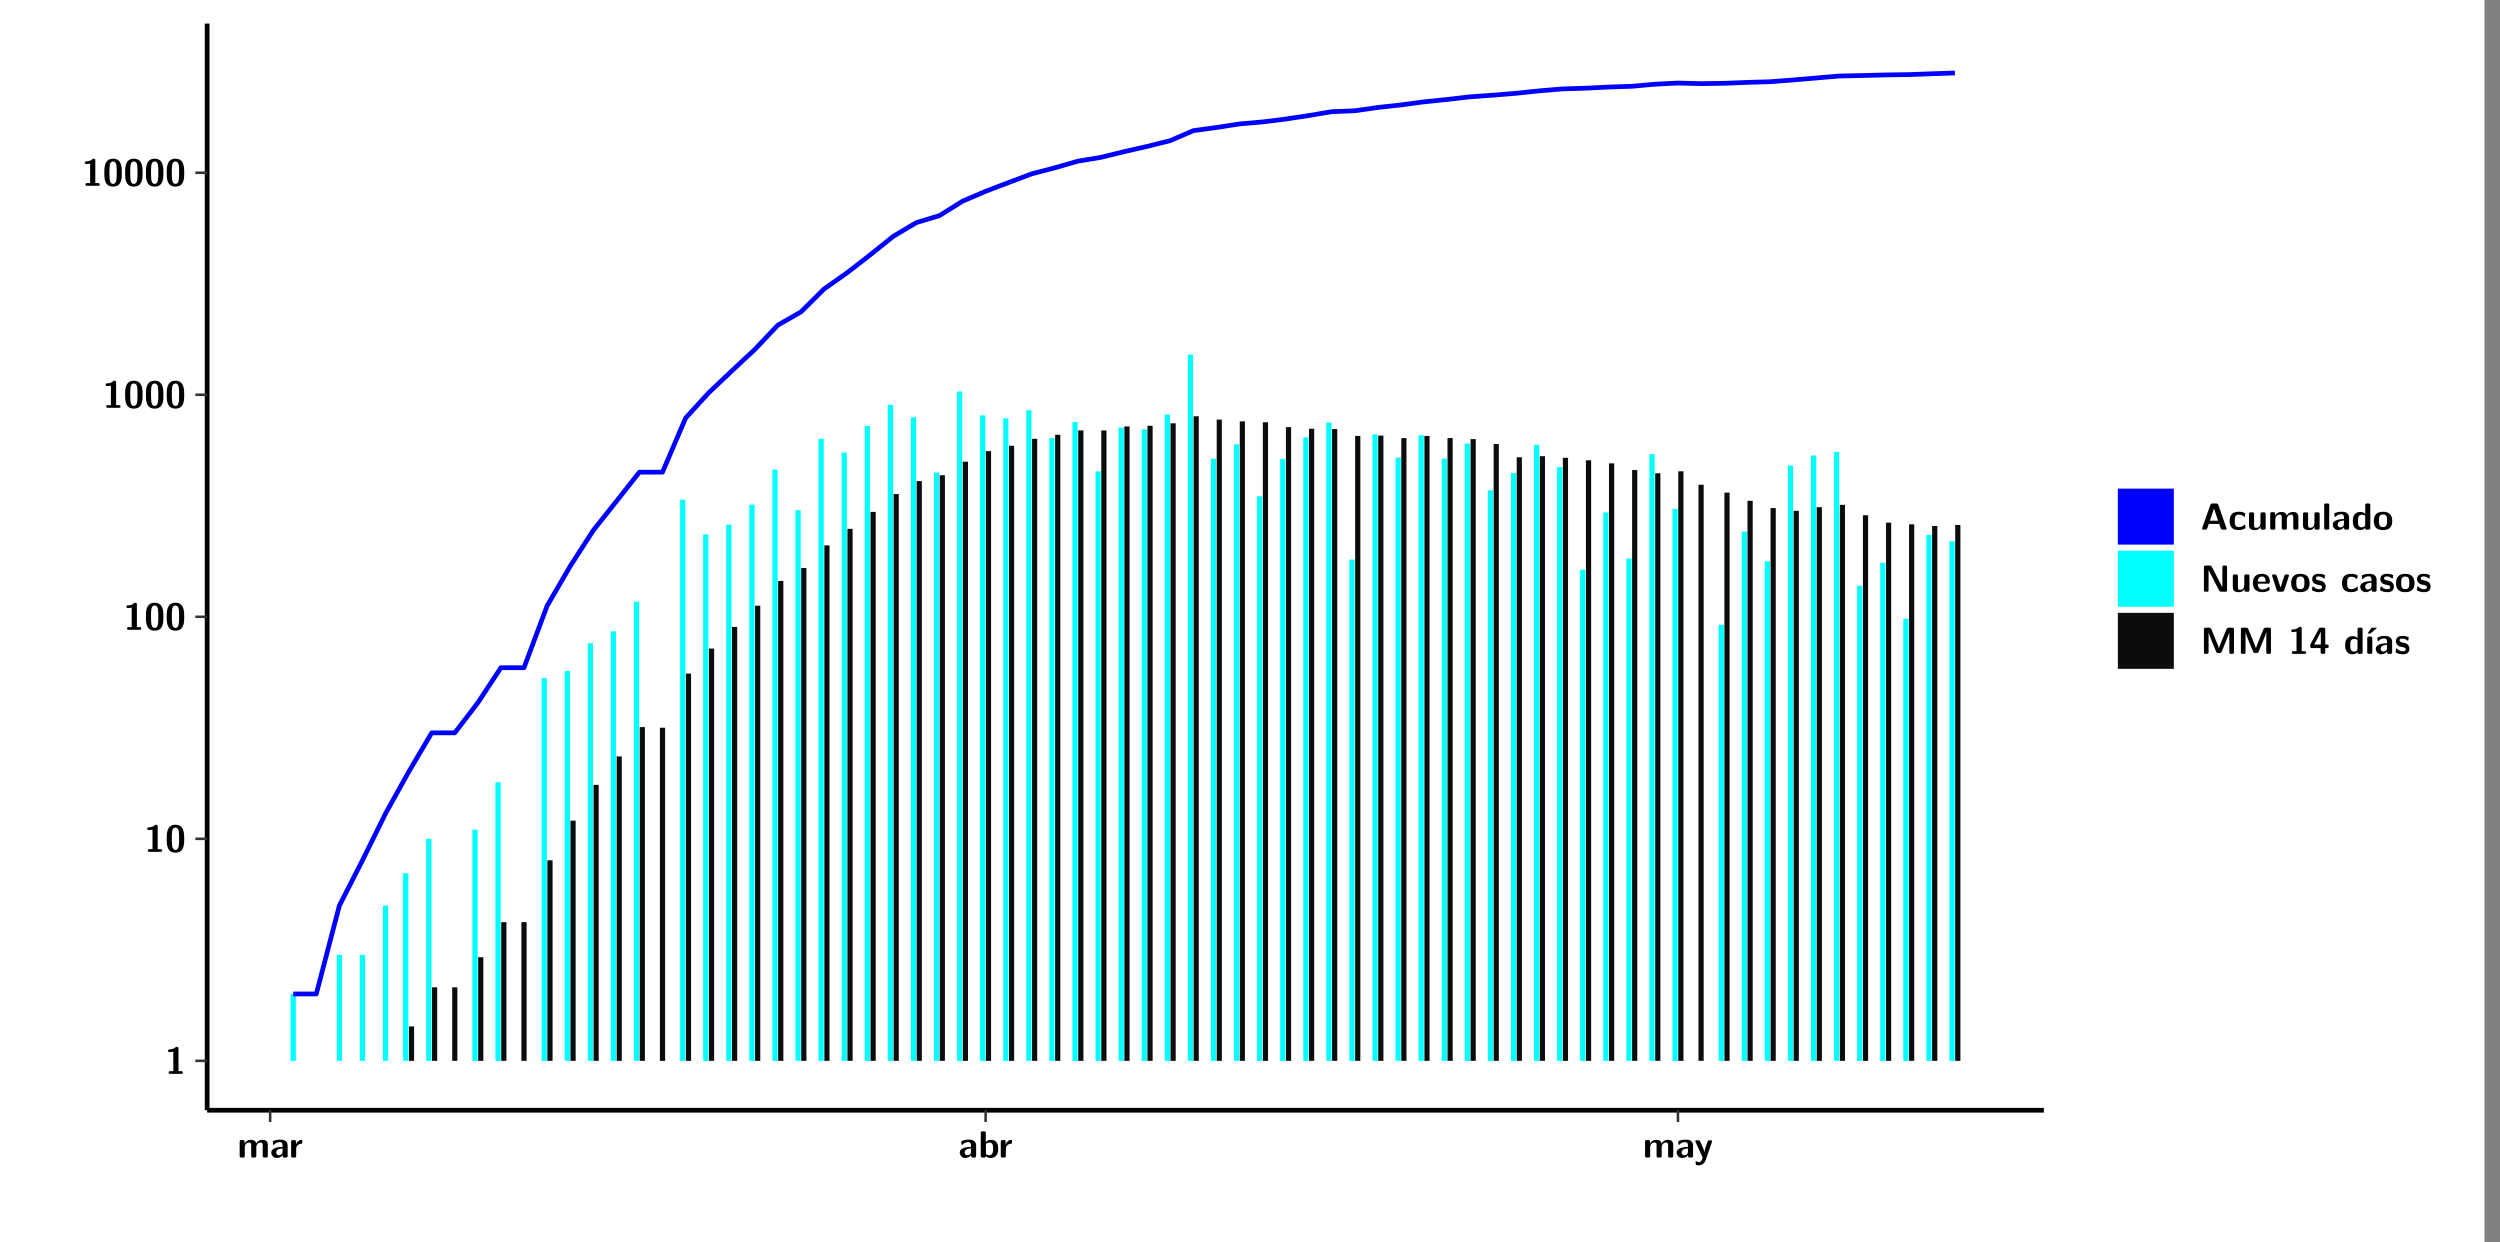<?xml version="1.0" encoding="UTF-8"?>
<svg xmlns="http://www.w3.org/2000/svg" xmlns:xlink="http://www.w3.org/1999/xlink" width="579.653pt" height="288pt" viewBox="0 0 579.653 288" version="1.1">
<rect x="0" y="0" width="579.653" height="288" fill="#808080" stroke="none"/>
<defs>
<g>
<symbol overflow="visible" id="glyph0-0">
<path style="stroke:none;" d=""/>
</symbol>
<symbol overflow="visible" id="glyph0-1">
<path style="stroke:none;" d="M 3.109 -5.859 C 3.109 -6.016 3.109 -6.281 2.719 -6.281 C 2.547 -6.281 2.516 -6.266 2.406 -6.156 C 2.25 -6.016 1.922 -5.688 1.047 -5.672 C 0.891 -5.672 0.672 -5.609 0.672 -5.359 C 0.672 -5.047 0.969 -5.047 1.094 -5.047 C 1.344 -5.047 1.656 -5.078 1.906 -5.156 L 1.906 -0.625 L 1.234 -0.625 C 1.109 -0.625 0.812 -0.625 0.812 -0.312 C 0.812 0 1.109 0 1.234 0 L 3.719 0 C 3.828 0 4.141 0 4.141 -0.312 C 4.141 -0.625 3.828 -0.625 3.719 -0.625 L 3.109 -0.625 Z M 3.109 -5.859 "/>
</symbol>
<symbol overflow="visible" id="glyph0-2">
<path style="stroke:none;" d="M 4.438 -3 C 4.438 -4.203 4.438 -6.281 2.406 -6.281 C 0.375 -6.281 0.375 -4.219 0.375 -3 C 0.375 -1.812 0.375 0.188 2.406 0.188 C 4.438 0.188 4.438 -1.781 4.438 -3 Z M 2.406 -0.438 C 1.75 -0.438 1.656 -1.25 1.625 -1.484 C 1.562 -1.953 1.562 -2.766 1.562 -3.125 C 1.562 -3.641 1.562 -4.203 1.625 -4.641 C 1.641 -4.875 1.734 -5.641 2.406 -5.641 C 3.047 -5.641 3.156 -4.906 3.188 -4.734 C 3.25 -4.281 3.25 -3.594 3.25 -3.125 C 3.25 -2.625 3.25 -1.953 3.188 -1.469 C 3.156 -1.234 3.062 -0.438 2.406 -0.438 Z M 2.406 -0.438 "/>
</symbol>
<symbol overflow="visible" id="glyph0-3">
<path style="stroke:none;" d="M 7.062 -2.844 C 7.062 -3.75 6.672 -4.109 5.781 -4.109 C 5.156 -4.109 4.688 -3.828 4.359 -3.25 C 4.219 -4.078 3.484 -4.109 3.109 -4.109 C 2.938 -4.109 2.578 -4.109 2.188 -3.828 C 1.906 -3.625 1.734 -3.344 1.672 -3.203 L 1.672 -3.641 C 1.672 -3.922 1.609 -4.062 1.25 -4.062 L 0.953 -4.062 C 0.625 -4.062 0.531 -3.969 0.531 -3.641 L 0.531 -0.422 C 0.531 -0.109 0.625 0 0.953 0 L 1.297 0 C 1.625 0 1.719 -0.109 1.719 -0.422 L 1.719 -2.359 C 1.719 -3.141 2.25 -3.484 2.688 -3.484 C 3.109 -3.484 3.203 -3.297 3.203 -2.828 L 3.203 -0.422 C 3.203 -0.109 3.297 0 3.625 0 L 3.969 0 C 4.297 0 4.391 -0.109 4.391 -0.422 L 4.391 -2.359 C 4.391 -3.141 4.922 -3.484 5.359 -3.484 C 5.781 -3.484 5.875 -3.297 5.875 -2.828 L 5.875 -0.422 C 5.875 -0.109 5.969 0 6.297 0 L 6.641 0 C 6.984 0 7.062 -0.109 7.062 -0.422 Z M 7.062 -2.844 "/>
</symbol>
<symbol overflow="visible" id="glyph0-4">
<path style="stroke:none;" d="M 4.062 -2.766 C 4.062 -4.156 2.734 -4.156 2.297 -4.156 C 1.891 -4.156 1.453 -4.125 0.859 -3.891 C 0.672 -3.797 0.625 -3.781 0.625 -3.688 C 0.625 -3.625 0.688 -3.109 0.688 -3.047 C 0.703 -2.984 0.75 -2.938 0.812 -2.938 C 0.844 -2.938 0.875 -2.969 0.906 -3 C 1.281 -3.391 1.719 -3.578 2.266 -3.578 C 2.734 -3.578 2.875 -3.297 2.875 -2.781 L 2.875 -2.469 C 2.562 -2.469 0.266 -2.453 0.266 -1.172 C 0.266 -0.547 0.766 0.094 1.531 0.094 C 1.828 0.094 2.484 0.016 2.906 -0.594 L 2.906 -0.422 C 2.906 -0.141 2.969 0 3.328 0 L 3.641 0 C 3.984 0 4.062 -0.109 4.062 -0.422 Z M 2.875 -1.344 C 2.875 -0.531 2.047 -0.531 2.016 -0.531 C 1.641 -0.531 1.406 -0.844 1.406 -1.188 C 1.406 -2.047 2.625 -2.109 2.875 -2.109 Z M 2.875 -1.344 "/>
</symbol>
<symbol overflow="visible" id="glyph0-5">
<path style="stroke:none;" d="M 1.703 -2.016 C 1.703 -2.844 2.391 -3.188 2.938 -3.219 C 3.109 -3.234 3.125 -3.234 3.125 -3.469 L 3.125 -3.875 C 3.125 -4.047 3.125 -4.109 2.969 -4.109 C 2.719 -4.109 2.078 -4.031 1.672 -3.078 L 1.656 -3.078 L 1.656 -3.641 C 1.656 -3.922 1.594 -4.062 1.234 -4.062 L 0.953 -4.062 C 0.641 -4.062 0.531 -3.969 0.531 -3.641 L 0.531 -0.422 C 0.531 -0.109 0.625 0 0.953 0 L 1.281 0 C 1.609 0 1.703 -0.109 1.703 -0.422 Z M 1.703 -2.016 "/>
</symbol>
<symbol overflow="visible" id="glyph0-6">
<path style="stroke:none;" d="M 1.703 -5.656 C 1.703 -5.938 1.641 -6.078 1.281 -6.078 L 0.953 -6.078 C 0.641 -6.078 0.531 -5.984 0.531 -5.656 L 0.531 -0.422 C 0.531 -0.109 0.625 0 0.953 0 L 1.312 0 C 1.453 0 1.719 0 1.734 -0.344 C 2.125 0.094 2.578 0.094 2.719 0.094 C 4.578 0.094 4.578 -1.594 4.578 -2.031 C 4.578 -2.453 4.578 -4.109 2.938 -4.109 C 2.219 -4.109 1.781 -3.703 1.703 -3.625 Z M 1.734 -3.172 C 1.844 -3.281 2.109 -3.484 2.5 -3.484 C 3.391 -3.484 3.391 -2.672 3.391 -2.016 C 3.391 -1.375 3.391 -0.531 2.406 -0.531 C 2.047 -0.531 1.828 -0.75 1.734 -0.875 Z M 1.734 -3.172 "/>
</symbol>
<symbol overflow="visible" id="glyph0-7">
<path style="stroke:none;" d="M 4.109 -3.609 C 4.141 -3.719 4.141 -3.734 4.141 -3.781 C 4.141 -4.016 3.906 -4.016 3.797 -4.016 L 3.609 -4.016 C 3.469 -4.016 3.266 -4.016 3.141 -3.812 C 3.109 -3.766 2.406 -1.828 2.359 -1.25 L 2.344 -1.25 C 2.312 -1.672 1.953 -2.484 1.562 -3.328 C 1.328 -3.891 1.266 -4.016 0.828 -4.016 L 0.594 -4.016 C 0.469 -4.016 0.25 -4.016 0.25 -3.781 C 0.25 -3.75 0.281 -3.688 0.297 -3.641 L 1.953 0 C 1.891 0.188 1.859 0.281 1.828 0.375 C 1.734 0.656 1.578 1.047 1.109 1.047 C 0.812 1.047 0.609 0.922 0.516 0.875 C 0.469 0.844 0.453 0.828 0.422 0.828 C 0.391 0.828 0.312 0.859 0.312 0.969 C 0.312 1.031 0.375 1.641 0.391 1.672 C 0.469 1.781 0.953 1.797 1.094 1.797 C 2.172 1.797 2.609 0.766 2.672 0.547 Z M 4.109 -3.609 "/>
</symbol>
<symbol overflow="visible" id="glyph0-8">
<path style="stroke:none;" d="M 4.156 -5.703 C 4.031 -6.078 3.766 -6.078 3.594 -6.078 L 2.828 -6.078 C 2.641 -6.078 2.391 -6.078 2.266 -5.703 L 0.406 -0.406 C 0.375 -0.297 0.375 -0.281 0.375 -0.234 C 0.375 0 0.594 0 0.703 0 L 1.031 0 C 1.188 0 1.453 0 1.578 -0.344 L 1.922 -1.328 L 4.344 -1.328 L 4.641 -0.484 C 4.75 -0.172 4.812 0 5.234 0 L 5.703 0 C 5.828 0 6.047 0 6.047 -0.234 C 6.047 -0.281 6.047 -0.297 6 -0.406 Z M 2.812 -3.938 C 2.938 -4.328 3.062 -4.656 3.125 -4.969 L 3.141 -4.969 C 3.188 -4.766 3.188 -4.75 3.25 -4.547 L 4.078 -2.078 L 2.188 -2.078 Z M 2.812 -3.938 "/>
</symbol>
<symbol overflow="visible" id="glyph0-9">
<path style="stroke:none;" d="M 4 -0.438 C 4 -0.531 3.969 -0.938 3.953 -1.047 C 3.953 -1.078 3.938 -1.172 3.844 -1.172 C 3.812 -1.172 3.797 -1.172 3.703 -1.078 C 3.562 -0.953 3.141 -0.594 2.422 -0.594 C 1.516 -0.594 1.516 -1.469 1.516 -2.031 C 1.516 -2.75 1.562 -3.484 2.453 -3.484 C 3.031 -3.484 3.266 -3.344 3.578 -3.078 C 3.688 -2.984 3.703 -2.984 3.734 -2.984 C 3.828 -2.984 3.844 -3.062 3.844 -3.094 C 3.859 -3.172 3.953 -3.656 3.953 -3.703 C 3.953 -3.781 3.891 -3.812 3.75 -3.891 C 3.328 -4.078 3.062 -4.156 2.453 -4.156 C 1.141 -4.156 0.328 -3.547 0.328 -2.016 C 0.328 -0.562 1.078 0.094 2.406 0.094 C 2.641 0.094 3.172 0.094 3.75 -0.203 C 4 -0.344 4 -0.344 4 -0.438 Z M 4 -0.438 "/>
</symbol>
<symbol overflow="visible" id="glyph0-10">
<path style="stroke:none;" d="M 4.391 -3.594 C 4.391 -3.875 4.328 -4.016 3.969 -4.016 L 3.609 -4.016 C 3.281 -4.016 3.188 -3.906 3.188 -3.594 L 3.188 -1.516 C 3.188 -0.938 2.891 -0.438 2.266 -0.438 C 1.766 -0.438 1.719 -0.562 1.719 -1.031 L 1.719 -3.594 C 1.719 -3.875 1.656 -4.016 1.297 -4.016 L 0.953 -4.016 C 0.625 -4.016 0.531 -3.922 0.531 -3.594 L 0.531 -1.109 C 0.531 -0.172 1.031 0.094 1.953 0.094 C 2.188 0.094 2.812 0.094 3.219 -0.656 L 3.219 -0.422 C 3.219 -0.141 3.281 0 3.641 0 L 3.969 0 C 4.297 0 4.391 -0.109 4.391 -0.422 Z M 4.391 -3.594 "/>
</symbol>
<symbol overflow="visible" id="glyph0-11">
<path style="stroke:none;" d="M 1.703 -5.656 C 1.703 -5.938 1.641 -6.078 1.281 -6.078 L 0.953 -6.078 C 0.641 -6.078 0.531 -5.984 0.531 -5.656 L 0.531 -0.422 C 0.531 -0.109 0.625 0 0.953 0 L 1.281 0 C 1.609 0 1.703 -0.109 1.703 -0.422 Z M 1.703 -5.656 "/>
</symbol>
<symbol overflow="visible" id="glyph0-12">
<path style="stroke:none;" d="M 4.375 -5.656 C 4.375 -5.938 4.312 -6.078 3.953 -6.078 L 3.625 -6.078 C 3.297 -6.078 3.203 -5.969 3.203 -5.656 L 3.203 -3.672 C 2.812 -4.047 2.375 -4.109 2.109 -4.109 C 0.328 -4.109 0.328 -2.422 0.328 -2 C 0.328 -1.594 0.328 0.094 2.062 0.094 C 2.422 0.094 2.812 -0.016 3.188 -0.406 C 3.188 -0.094 3.297 0 3.609 0 L 3.953 0 C 4.281 0 4.375 -0.109 4.375 -0.422 Z M 3.188 -1.094 C 3.188 -0.953 3.188 -0.875 2.922 -0.688 C 2.703 -0.547 2.5 -0.531 2.406 -0.531 C 1.516 -0.531 1.516 -1.344 1.516 -2 C 1.516 -2.656 1.516 -3.484 2.5 -3.484 C 2.75 -3.484 2.984 -3.391 3.188 -3.203 Z M 3.188 -1.094 "/>
</symbol>
<symbol overflow="visible" id="glyph0-13">
<path style="stroke:none;" d="M 4.547 -1.969 C 4.547 -3.406 3.844 -4.156 2.406 -4.156 C 0.953 -4.156 0.266 -3.391 0.266 -1.969 C 0.266 -0.547 1.031 0.094 2.406 0.094 C 3.781 0.094 4.547 -0.531 4.547 -1.969 Z M 2.406 -0.594 C 1.469 -0.594 1.469 -1.375 1.469 -2.078 C 1.469 -2.75 1.469 -3.531 2.406 -3.531 C 3.344 -3.531 3.344 -2.766 3.344 -2.078 C 3.344 -1.391 3.344 -0.594 2.406 -0.594 Z M 2.406 -0.594 "/>
</symbol>
<symbol overflow="visible" id="glyph0-14">
<path style="stroke:none;" d="M 2.656 -5.734 C 2.469 -6.078 2.203 -6.078 2.031 -6.078 L 1.219 -6.078 C 0.906 -6.078 0.797 -5.984 0.797 -5.656 L 0.797 -0.422 C 0.797 -0.109 0.891 0 1.219 0 L 1.453 0 C 1.781 0 1.875 -0.109 1.875 -0.422 L 1.875 -5.016 L 1.891 -5.016 L 4.297 -0.344 C 4.484 0 4.75 0 4.922 0 L 5.734 0 C 6.062 0 6.156 -0.109 6.156 -0.422 L 6.156 -5.656 C 6.156 -5.938 6.094 -6.078 5.734 -6.078 L 5.5 -6.078 C 5.156 -6.078 5.078 -5.969 5.078 -5.656 L 5.078 -1.062 L 5.062 -1.062 Z M 2.656 -5.734 "/>
</symbol>
<symbol overflow="visible" id="glyph0-15">
<path style="stroke:none;" d="M 3.781 -1.875 C 3.984 -1.875 4.203 -1.891 4.203 -2.281 C 4.203 -3.406 3.672 -4.156 2.359 -4.156 C 0.969 -4.156 0.266 -3.375 0.266 -2.047 C 0.266 -0.609 1.109 0.094 2.484 0.094 C 2.812 0.094 3.312 0.047 3.891 -0.234 C 4.078 -0.328 4.141 -0.359 4.141 -0.469 C 4.141 -0.531 4.125 -0.781 4.109 -0.844 C 4.078 -1.125 4.062 -1.125 3.984 -1.125 C 3.953 -1.125 3.938 -1.125 3.844 -1.047 C 3.328 -0.594 2.797 -0.531 2.516 -0.531 C 1.531 -0.531 1.422 -1.312 1.391 -1.875 Z M 1.406 -2.344 C 1.422 -2.875 1.609 -3.531 2.359 -3.531 C 3.062 -3.531 3.203 -3.031 3.219 -2.344 Z M 1.406 -2.344 "/>
</symbol>
<symbol overflow="visible" id="glyph0-16">
<path style="stroke:none;" d="M 4.109 -3.609 C 4.141 -3.719 4.141 -3.75 4.141 -3.766 C 4.141 -4.016 3.922 -4.016 3.797 -4.016 L 3.609 -4.016 C 3.25 -4.016 3.141 -3.891 3.062 -3.641 L 2.203 -0.984 L 1.328 -3.641 C 1.266 -3.828 1.203 -4.016 0.781 -4.016 L 0.578 -4.016 C 0.453 -4.016 0.234 -4.016 0.234 -3.766 C 0.234 -3.75 0.234 -3.719 0.266 -3.609 L 1.312 -0.375 C 1.438 0 1.703 0 1.859 0 L 2.5 0 C 2.672 0 2.938 0 3.062 -0.375 Z M 4.109 -3.609 "/>
</symbol>
<symbol overflow="visible" id="glyph0-17">
<path style="stroke:none;" d="M 3.469 -1.234 C 3.469 -1.734 3.203 -2.031 3.047 -2.172 C 2.703 -2.484 2.391 -2.547 2.031 -2.609 C 1.547 -2.703 1.188 -2.766 1.188 -3.109 C 1.188 -3.469 1.484 -3.547 1.828 -3.547 C 2.406 -3.547 2.719 -3.328 2.953 -3.125 C 3.047 -3.047 3.062 -3.047 3.094 -3.047 C 3.188 -3.047 3.203 -3.125 3.203 -3.156 C 3.219 -3.219 3.312 -3.719 3.312 -3.766 C 3.312 -3.906 2.844 -4.031 2.75 -4.062 C 2.406 -4.156 2.125 -4.156 1.891 -4.156 C 1.5 -4.156 0.328 -4.156 0.328 -2.906 C 0.328 -2.484 0.516 -2.219 0.75 -2 C 1.062 -1.734 1.406 -1.672 1.906 -1.562 C 2.156 -1.531 2.609 -1.453 2.609 -1.062 C 2.609 -0.656 2.266 -0.594 1.922 -0.594 C 1.531 -0.594 1.047 -0.703 0.625 -1.188 C 0.594 -1.234 0.562 -1.266 0.516 -1.266 C 0.422 -1.266 0.406 -1.188 0.391 -1.125 C 0.375 -1.016 0.266 -0.516 0.266 -0.422 C 0.266 -0.266 0.922 -0.062 0.922 -0.047 C 1.406 0.094 1.766 0.094 1.922 0.094 C 2.359 0.094 3.469 0.062 3.469 -1.234 Z M 3.469 -1.234 "/>
</symbol>
<symbol overflow="visible" id="glyph0-18">
<path style="stroke:none;" d="M 4.859 -2.859 C 4.688 -2.422 4.359 -1.609 4.281 -1.312 C 4.203 -1.625 3.844 -2.484 3.656 -2.953 L 2.531 -5.719 C 2.391 -6.078 2.109 -6.078 1.953 -6.078 L 1.219 -6.078 C 0.906 -6.078 0.797 -5.984 0.797 -5.656 L 0.797 -0.422 C 0.797 -0.109 0.891 0 1.219 0 L 1.453 0 C 1.781 0 1.875 -0.109 1.875 -0.422 L 1.875 -4.953 L 1.891 -4.953 C 1.984 -4.562 2.375 -3.578 2.578 -3.062 L 3.609 -0.562 C 3.766 -0.188 3.969 -0.188 4.266 -0.188 C 4.562 -0.188 4.781 -0.188 4.938 -0.562 L 6.062 -3.328 C 6.141 -3.531 6.625 -4.719 6.672 -4.953 L 6.688 -4.953 L 6.688 -0.422 C 6.688 -0.141 6.75 0 7.109 0 L 7.344 0 C 7.672 0 7.766 -0.109 7.766 -0.422 L 7.766 -5.656 C 7.766 -5.938 7.703 -6.078 7.344 -6.078 L 6.609 -6.078 C 6.391 -6.078 6.172 -6.062 6.016 -5.703 Z M 4.859 -2.859 "/>
</symbol>
<symbol overflow="visible" id="glyph0-19">
<path style="stroke:none;" d="M 0.344 -2.297 C 0.266 -2.172 0.266 -2.141 0.266 -1.984 L 0.266 -1.766 C 0.266 -1.484 0.328 -1.344 0.688 -1.344 L 2.672 -1.344 L 2.672 -0.422 C 2.672 -0.141 2.719 0 3.078 0 L 3.328 0 C 3.656 0 3.75 -0.109 3.75 -0.422 L 3.75 -1.344 L 4.125 -1.344 C 4.391 -1.344 4.547 -1.406 4.547 -1.75 C 4.547 -2.078 4.422 -2.172 4.125 -2.172 L 3.75 -2.172 L 3.75 -5.656 C 3.75 -5.984 3.656 -6.078 3.328 -6.078 L 2.688 -6.078 C 2.531 -6.078 2.391 -6.078 2.281 -5.875 Z M 1.188 -2.172 C 2.578 -4.75 2.672 -5.016 2.703 -5.156 L 2.719 -5.156 L 2.719 -2.172 Z M 1.188 -2.172 "/>
</symbol>
<symbol overflow="visible" id="glyph0-20">
<path style="stroke:none;" d="M 3.906 -5.844 C 3.953 -5.875 4 -5.922 4 -5.969 C 4 -6.078 3.906 -6.078 3.766 -6.078 L 3.047 -6.078 C 2.875 -6.078 2.859 -6.078 2.781 -5.984 L 2.031 -4.953 C 1.953 -4.859 1.953 -4.844 1.953 -4.828 C 1.953 -4.703 2.047 -4.703 2.188 -4.703 L 2.516 -4.703 Z M 3.906 -5.844 "/>
</symbol>
<symbol overflow="visible" id="glyph0-21">
<path style="stroke:none;" d="M 1.703 -3.594 C 1.703 -3.875 1.641 -4.016 1.281 -4.016 L 0.953 -4.016 C 0.641 -4.016 0.531 -3.922 0.531 -3.594 L 0.531 -0.422 C 0.531 -0.109 0.625 0 0.953 0 L 1.281 0 C 1.609 0 1.703 -0.109 1.703 -0.422 Z M 1.703 -3.594 "/>
</symbol>
</g>
<clipPath id="clip1">
  <path d="M 0 0 L 576.008 0 L 576.008 288 L 0 288 Z M 0 0 "/>
</clipPath>
<clipPath id="clip2">
  <path d="M 48.031 5.477 L 473.898 5.477 L 473.898 257.414 L 48.031 257.414 Z M 48.031 5.477 "/>
</clipPath>
</defs>
<g id="surface1">
<g clip-path="url(#clip1)" clip-rule="nonzero">
<path style="fill-rule:nonzero;fill:rgb(100%,100%,100%);fill-opacity:1;stroke-width:0.598;stroke-linecap:round;stroke-linejoin:round;stroke:rgb(100%,100%,100%);stroke-opacity:1;stroke-miterlimit:10;" d="M 0 0 L 0 288.004 L 576.008 288.004 L 576.008 0 Z M 0 0 " transform="matrix(1,0,0,-1,0,288)"/>
</g>
<g clip-path="url(#clip2)" clip-rule="nonzero">
<path style=" stroke:none;fill-rule:nonzero;fill:rgb(100%,100%,100%);fill-opacity:1;" d="M 48.031 257.414 L 48.031 5.477 L 473.898 5.477 L 473.898 257.414 Z M 48.031 257.414 "/>
</g>
<path style=" stroke:none;fill-rule:nonzero;fill:rgb(0%,100%,100%);fill-opacity:1;" d="M 67.387 245.969 L 67.387 230.465 L 68.594 230.465 L 68.594 245.969 Z M 67.387 245.969 "/>
<path style=" stroke:none;fill-rule:nonzero;fill:rgb(0%,100%,100%);fill-opacity:1;" d="M 78.09 245.969 L 78.09 221.398 L 79.293 221.398 L 79.293 245.969 Z M 78.09 245.969 "/>
<path style=" stroke:none;fill-rule:nonzero;fill:rgb(0%,100%,100%);fill-opacity:1;" d="M 83.438 245.969 L 83.438 221.398 L 84.645 221.398 L 84.645 245.969 Z M 83.438 245.969 "/>
<path style=" stroke:none;fill-rule:nonzero;fill:rgb(0%,100%,100%);fill-opacity:1;" d="M 88.789 245.969 L 88.789 209.98 L 89.992 209.98 L 89.992 245.969 Z M 88.789 245.969 "/>
<path style=" stroke:none;fill-rule:nonzero;fill:rgb(0%,100%,100%);fill-opacity:1;" d="M 93.469 245.969 L 93.469 202.461 L 94.676 202.461 L 94.676 245.969 Z M 93.469 245.969 "/>
<path style=" stroke:none;fill-rule:nonzero;fill:rgb(4.999%,4.999%,4.999%);fill-opacity:1;" d="M 94.816 245.969 L 94.816 237.988 L 96.012 237.988 L 96.012 245.969 Z M 94.816 245.969 "/>
<path style=" stroke:none;fill-rule:nonzero;fill:rgb(0%,100%,100%);fill-opacity:1;" d="M 98.82 245.969 L 98.82 194.488 L 100.027 194.488 L 100.027 245.969 Z M 98.82 245.969 "/>
<path style=" stroke:none;fill-rule:nonzero;fill:rgb(4.999%,4.999%,4.999%);fill-opacity:1;" d="M 100.164 245.969 L 100.164 228.922 L 101.371 228.922 L 101.371 245.969 Z M 100.164 245.969 "/>
<path style=" stroke:none;fill-rule:nonzero;fill:rgb(4.999%,4.999%,4.999%);fill-opacity:1;" d="M 104.848 245.969 L 104.848 228.922 L 106.043 228.922 L 106.043 245.969 Z M 104.848 245.969 "/>
<path style=" stroke:none;fill-rule:nonzero;fill:rgb(0%,100%,100%);fill-opacity:1;" d="M 109.531 245.969 L 109.531 192.355 L 110.727 192.355 L 110.727 245.969 Z M 109.531 245.969 "/>
<path style=" stroke:none;fill-rule:nonzero;fill:rgb(4.999%,4.999%,4.999%);fill-opacity:1;" d="M 110.867 245.969 L 110.867 221.938 L 112.07 221.938 L 112.07 245.969 Z M 110.867 245.969 "/>
<path style=" stroke:none;fill-rule:nonzero;fill:rgb(0%,100%,100%);fill-opacity:1;" d="M 114.879 245.969 L 114.879 181.348 L 116.086 181.348 L 116.086 245.969 Z M 114.879 245.969 "/>
<path style=" stroke:none;fill-rule:nonzero;fill:rgb(4.999%,4.999%,4.999%);fill-opacity:1;" d="M 116.215 245.969 L 116.215 213.809 L 117.422 213.809 L 117.422 245.969 Z M 116.215 245.969 "/>
<path style=" stroke:none;fill-rule:nonzero;fill:rgb(4.999%,4.999%,4.999%);fill-opacity:1;" d="M 120.898 245.969 L 120.898 213.809 L 122.105 213.809 L 122.105 245.969 Z M 120.898 245.969 "/>
<path style=" stroke:none;fill-rule:nonzero;fill:rgb(0%,100%,100%);fill-opacity:1;" d="M 125.582 245.969 L 125.582 157.199 L 126.785 157.199 L 126.785 245.969 Z M 125.582 245.969 "/>
<path style=" stroke:none;fill-rule:nonzero;fill:rgb(4.999%,4.999%,4.999%);fill-opacity:1;" d="M 126.914 245.969 L 126.914 199.473 L 128.121 199.473 L 128.121 245.969 Z M 126.914 245.969 "/>
<path style=" stroke:none;fill-rule:nonzero;fill:rgb(0%,100%,100%);fill-opacity:1;" d="M 130.93 245.969 L 130.93 155.574 L 132.137 155.574 L 132.137 245.969 Z M 130.93 245.969 "/>
<path style=" stroke:none;fill-rule:nonzero;fill:rgb(4.999%,4.999%,4.999%);fill-opacity:1;" d="M 132.266 245.969 L 132.266 190.273 L 133.473 190.273 L 133.473 245.969 Z M 132.266 245.969 "/>
<path style=" stroke:none;fill-rule:nonzero;fill:rgb(0%,100%,100%);fill-opacity:1;" d="M 136.281 245.969 L 136.281 149.141 L 137.484 149.141 L 137.484 245.969 Z M 136.281 245.969 "/>
<path style=" stroke:none;fill-rule:nonzero;fill:rgb(4.999%,4.999%,4.999%);fill-opacity:1;" d="M 137.617 245.969 L 137.617 181.977 L 138.82 181.977 L 138.82 245.969 Z M 137.617 245.969 "/>
<path style=" stroke:none;fill-rule:nonzero;fill:rgb(0%,100%,100%);fill-opacity:1;" d="M 141.629 245.969 L 141.629 146.379 L 142.836 146.379 L 142.836 245.969 Z M 141.629 245.969 "/>
<path style=" stroke:none;fill-rule:nonzero;fill:rgb(4.999%,4.999%,4.999%);fill-opacity:1;" d="M 142.977 245.969 L 142.977 175.383 L 144.172 175.383 L 144.172 245.969 Z M 142.977 245.969 "/>
<path style=" stroke:none;fill-rule:nonzero;fill:rgb(0%,100%,100%);fill-opacity:1;" d="M 146.98 245.969 L 146.98 139.496 L 148.188 139.496 L 148.188 245.969 Z M 146.98 245.969 "/>
<path style=" stroke:none;fill-rule:nonzero;fill:rgb(4.999%,4.999%,4.999%);fill-opacity:1;" d="M 148.324 245.969 L 148.324 168.586 L 149.531 168.586 L 149.531 245.969 Z M 148.324 245.969 "/>
<path style=" stroke:none;fill-rule:nonzero;fill:rgb(4.999%,4.999%,4.999%);fill-opacity:1;" d="M 153.008 245.969 L 153.008 168.734 L 154.215 168.734 L 154.215 245.969 Z M 153.008 245.969 "/>
<path style=" stroke:none;fill-rule:nonzero;fill:rgb(0%,100%,100%);fill-opacity:1;" d="M 157.691 245.969 L 157.691 115.844 L 158.887 115.844 L 158.887 245.969 Z M 157.691 245.969 "/>
<path style=" stroke:none;fill-rule:nonzero;fill:rgb(4.999%,4.999%,4.999%);fill-opacity:1;" d="M 159.027 245.969 L 159.027 156.172 L 160.23 156.172 L 160.23 245.969 Z M 159.027 245.969 "/>
<path style=" stroke:none;fill-rule:nonzero;fill:rgb(0%,100%,100%);fill-opacity:1;" d="M 163.039 245.969 L 163.039 123.902 L 164.246 123.902 L 164.246 245.969 Z M 163.039 245.969 "/>
<path style=" stroke:none;fill-rule:nonzero;fill:rgb(4.999%,4.999%,4.999%);fill-opacity:1;" d="M 164.375 245.969 L 164.375 150.375 L 165.582 150.375 L 165.582 245.969 Z M 164.375 245.969 "/>
<path style=" stroke:none;fill-rule:nonzero;fill:rgb(0%,100%,100%);fill-opacity:1;" d="M 168.391 245.969 L 168.391 121.641 L 169.598 121.641 L 169.598 245.969 Z M 168.391 245.969 "/>
<path style=" stroke:none;fill-rule:nonzero;fill:rgb(4.999%,4.999%,4.999%);fill-opacity:1;" d="M 169.727 245.969 L 169.727 145.363 L 170.93 145.363 L 170.93 245.969 Z M 169.727 245.969 "/>
<path style=" stroke:none;fill-rule:nonzero;fill:rgb(0%,100%,100%);fill-opacity:1;" d="M 173.742 245.969 L 173.742 117 L 174.945 117 L 174.945 245.969 Z M 173.742 245.969 "/>
<path style=" stroke:none;fill-rule:nonzero;fill:rgb(4.999%,4.999%,4.999%);fill-opacity:1;" d="M 175.074 245.969 L 175.074 140.441 L 176.281 140.441 L 176.281 245.969 Z M 175.074 245.969 "/>
<path style=" stroke:none;fill-rule:nonzero;fill:rgb(0%,100%,100%);fill-opacity:1;" d="M 179.09 245.969 L 179.09 108.891 L 180.297 108.891 L 180.297 245.969 Z M 179.09 245.969 "/>
<path style=" stroke:none;fill-rule:nonzero;fill:rgb(4.999%,4.999%,4.999%);fill-opacity:1;" d="M 180.426 245.969 L 180.426 134.703 L 181.633 134.703 L 181.633 245.969 Z M 180.426 245.969 "/>
<path style=" stroke:none;fill-rule:nonzero;fill:rgb(0%,100%,100%);fill-opacity:1;" d="M 184.441 245.969 L 184.441 118.293 L 185.645 118.293 L 185.645 245.969 Z M 184.441 245.969 "/>
<path style=" stroke:none;fill-rule:nonzero;fill:rgb(4.999%,4.999%,4.999%);fill-opacity:1;" d="M 185.777 245.969 L 185.777 131.703 L 186.98 131.703 L 186.98 245.969 Z M 185.777 245.969 "/>
<path style=" stroke:none;fill-rule:nonzero;fill:rgb(0%,100%,100%);fill-opacity:1;" d="M 189.789 245.969 L 189.789 101.758 L 190.996 101.758 L 190.996 245.969 Z M 189.789 245.969 "/>
<path style=" stroke:none;fill-rule:nonzero;fill:rgb(4.999%,4.999%,4.999%);fill-opacity:1;" d="M 191.137 245.969 L 191.137 126.453 L 192.332 126.453 L 192.332 245.969 Z M 191.137 245.969 "/>
<path style=" stroke:none;fill-rule:nonzero;fill:rgb(0%,100%,100%);fill-opacity:1;" d="M 195.141 245.969 L 195.141 104.934 L 196.348 104.934 L 196.348 245.969 Z M 195.141 245.969 "/>
<path style=" stroke:none;fill-rule:nonzero;fill:rgb(4.999%,4.999%,4.999%);fill-opacity:1;" d="M 196.484 245.969 L 196.484 122.617 L 197.691 122.617 L 197.691 245.969 Z M 196.484 245.969 "/>
<path style=" stroke:none;fill-rule:nonzero;fill:rgb(0%,100%,100%);fill-opacity:1;" d="M 200.5 245.969 L 200.5 98.746 L 201.695 98.746 L 201.695 245.969 Z M 200.5 245.969 "/>
<path style=" stroke:none;fill-rule:nonzero;fill:rgb(4.999%,4.999%,4.999%);fill-opacity:1;" d="M 201.836 245.969 L 201.836 118.684 L 203.043 118.684 L 203.043 245.969 Z M 201.836 245.969 "/>
<path style=" stroke:none;fill-rule:nonzero;fill:rgb(0%,100%,100%);fill-opacity:1;" d="M 205.852 245.969 L 205.852 93.836 L 207.055 93.836 L 207.055 245.969 Z M 205.852 245.969 "/>
<path style=" stroke:none;fill-rule:nonzero;fill:rgb(4.999%,4.999%,4.999%);fill-opacity:1;" d="M 207.188 245.969 L 207.188 114.547 L 208.391 114.547 L 208.391 245.969 Z M 207.188 245.969 "/>
<path style=" stroke:none;fill-rule:nonzero;fill:rgb(0%,100%,100%);fill-opacity:1;" d="M 211.199 245.969 L 211.199 96.746 L 212.406 96.746 L 212.406 245.969 Z M 211.199 245.969 "/>
<path style=" stroke:none;fill-rule:nonzero;fill:rgb(4.999%,4.999%,4.999%);fill-opacity:1;" d="M 212.535 245.969 L 212.535 111.551 L 213.742 111.551 L 213.742 245.969 Z M 212.535 245.969 "/>
<path style=" stroke:none;fill-rule:nonzero;fill:rgb(0%,100%,100%);fill-opacity:1;" d="M 216.551 245.969 L 216.551 109.578 L 217.758 109.578 L 217.758 245.969 Z M 216.551 245.969 "/>
<path style=" stroke:none;fill-rule:nonzero;fill:rgb(4.999%,4.999%,4.999%);fill-opacity:1;" d="M 217.887 245.969 L 217.887 110.184 L 219.09 110.184 L 219.09 245.969 Z M 217.887 245.969 "/>
<path style=" stroke:none;fill-rule:nonzero;fill:rgb(0%,100%,100%);fill-opacity:1;" d="M 221.902 245.969 L 221.902 90.758 L 223.105 90.758 L 223.105 245.969 Z M 221.902 245.969 "/>
<path style=" stroke:none;fill-rule:nonzero;fill:rgb(4.999%,4.999%,4.999%);fill-opacity:1;" d="M 223.234 245.969 L 223.234 107.047 L 224.441 107.047 L 224.441 245.969 Z M 223.234 245.969 "/>
<path style=" stroke:none;fill-rule:nonzero;fill:rgb(0%,100%,100%);fill-opacity:1;" d="M 227.25 245.969 L 227.25 96.297 L 228.457 96.297 L 228.457 245.969 Z M 227.25 245.969 "/>
<path style=" stroke:none;fill-rule:nonzero;fill:rgb(4.999%,4.999%,4.999%);fill-opacity:1;" d="M 228.586 245.969 L 228.586 104.594 L 229.793 104.594 L 229.793 245.969 Z M 228.586 245.969 "/>
<path style=" stroke:none;fill-rule:nonzero;fill:rgb(0%,100%,100%);fill-opacity:1;" d="M 232.602 245.969 L 232.602 97.004 L 233.805 97.004 L 233.805 245.969 Z M 232.602 245.969 "/>
<path style=" stroke:none;fill-rule:nonzero;fill:rgb(4.999%,4.999%,4.999%);fill-opacity:1;" d="M 233.945 245.969 L 233.945 103.359 L 235.141 103.359 L 235.141 245.969 Z M 233.945 245.969 "/>
<path style=" stroke:none;fill-rule:nonzero;fill:rgb(0%,100%,100%);fill-opacity:1;" d="M 237.949 245.969 L 237.949 95.109 L 239.156 95.109 L 239.156 245.969 Z M 237.949 245.969 "/>
<path style=" stroke:none;fill-rule:nonzero;fill:rgb(4.999%,4.999%,4.999%);fill-opacity:1;" d="M 239.297 245.969 L 239.297 101.746 L 240.492 101.746 L 240.492 245.969 Z M 239.297 245.969 "/>
<path style=" stroke:none;fill-rule:nonzero;fill:rgb(0%,100%,100%);fill-opacity:1;" d="M 243.301 245.969 L 243.301 101.578 L 244.508 101.578 L 244.508 245.969 Z M 243.301 245.969 "/>
<path style=" stroke:none;fill-rule:nonzero;fill:rgb(4.999%,4.999%,4.999%);fill-opacity:1;" d="M 244.645 245.969 L 244.645 100.809 L 245.852 100.809 L 245.852 245.969 Z M 244.645 245.969 "/>
<path style=" stroke:none;fill-rule:nonzero;fill:rgb(0%,100%,100%);fill-opacity:1;" d="M 248.66 245.969 L 248.66 97.84 L 249.855 97.84 L 249.855 245.969 Z M 248.66 245.969 "/>
<path style=" stroke:none;fill-rule:nonzero;fill:rgb(4.999%,4.999%,4.999%);fill-opacity:1;" d="M 249.996 245.969 L 249.996 99.785 L 251.203 99.785 L 251.203 245.969 Z M 249.996 245.969 "/>
<path style=" stroke:none;fill-rule:nonzero;fill:rgb(0%,100%,100%);fill-opacity:1;" d="M 254.012 245.969 L 254.012 109.277 L 255.215 109.277 L 255.215 245.969 Z M 254.012 245.969 "/>
<path style=" stroke:none;fill-rule:nonzero;fill:rgb(4.999%,4.999%,4.999%);fill-opacity:1;" d="M 255.348 245.969 L 255.348 99.805 L 256.551 99.805 L 256.551 245.969 Z M 255.348 245.969 "/>
<path style=" stroke:none;fill-rule:nonzero;fill:rgb(0%,100%,100%);fill-opacity:1;" d="M 259.359 245.969 L 259.359 99.125 L 260.566 99.125 L 260.566 245.969 Z M 259.359 245.969 "/>
<path style=" stroke:none;fill-rule:nonzero;fill:rgb(4.999%,4.999%,4.999%);fill-opacity:1;" d="M 260.695 245.969 L 260.695 98.875 L 261.902 98.875 L 261.902 245.969 Z M 260.695 245.969 "/>
<path style=" stroke:none;fill-rule:nonzero;fill:rgb(0%,100%,100%);fill-opacity:1;" d="M 264.711 245.969 L 264.711 99.535 L 265.918 99.535 L 265.918 245.969 Z M 264.711 245.969 "/>
<path style=" stroke:none;fill-rule:nonzero;fill:rgb(4.999%,4.999%,4.999%);fill-opacity:1;" d="M 266.047 245.969 L 266.047 98.727 L 267.25 98.727 L 267.25 245.969 Z M 266.047 245.969 "/>
<path style=" stroke:none;fill-rule:nonzero;fill:rgb(0%,100%,100%);fill-opacity:1;" d="M 270.062 245.969 L 270.062 96.105 L 271.266 96.105 L 271.266 245.969 Z M 270.062 245.969 "/>
<path style=" stroke:none;fill-rule:nonzero;fill:rgb(4.999%,4.999%,4.999%);fill-opacity:1;" d="M 271.395 245.969 L 271.395 98.148 L 272.602 98.148 L 272.602 245.969 Z M 271.395 245.969 "/>
<path style=" stroke:none;fill-rule:nonzero;fill:rgb(0%,100%,100%);fill-opacity:1;" d="M 275.41 245.969 L 275.41 82.23 L 276.617 82.23 L 276.617 245.969 Z M 275.41 245.969 "/>
<path style=" stroke:none;fill-rule:nonzero;fill:rgb(4.999%,4.999%,4.999%);fill-opacity:1;" d="M 276.746 245.969 L 276.746 96.516 L 277.953 96.516 L 277.953 245.969 Z M 276.746 245.969 "/>
<path style=" stroke:none;fill-rule:nonzero;fill:rgb(0%,100%,100%);fill-opacity:1;" d="M 280.762 245.969 L 280.762 106.367 L 281.965 106.367 L 281.965 245.969 Z M 280.762 245.969 "/>
<path style=" stroke:none;fill-rule:nonzero;fill:rgb(4.999%,4.999%,4.999%);fill-opacity:1;" d="M 282.105 245.969 L 282.105 97.293 L 283.301 97.293 L 283.301 245.969 Z M 282.105 245.969 "/>
<path style=" stroke:none;fill-rule:nonzero;fill:rgb(0%,100%,100%);fill-opacity:1;" d="M 286.109 245.969 L 286.109 103.02 L 287.316 103.02 L 287.316 245.969 Z M 286.109 245.969 "/>
<path style=" stroke:none;fill-rule:nonzero;fill:rgb(4.999%,4.999%,4.999%);fill-opacity:1;" d="M 287.457 245.969 L 287.457 97.699 L 288.652 97.699 L 288.652 245.969 Z M 287.457 245.969 "/>
<path style=" stroke:none;fill-rule:nonzero;fill:rgb(0%,100%,100%);fill-opacity:1;" d="M 291.461 245.969 L 291.461 115.066 L 292.668 115.066 L 292.668 245.969 Z M 291.461 245.969 "/>
<path style=" stroke:none;fill-rule:nonzero;fill:rgb(4.999%,4.999%,4.999%);fill-opacity:1;" d="M 292.805 245.969 L 292.805 97.91 L 294.012 97.91 L 294.012 245.969 Z M 292.805 245.969 "/>
<path style=" stroke:none;fill-rule:nonzero;fill:rgb(0%,100%,100%);fill-opacity:1;" d="M 296.82 245.969 L 296.82 106.41 L 298.016 106.41 L 298.016 245.969 Z M 296.82 245.969 "/>
<path style=" stroke:none;fill-rule:nonzero;fill:rgb(4.999%,4.999%,4.999%);fill-opacity:1;" d="M 298.156 245.969 L 298.156 99.035 L 299.359 99.035 L 299.359 245.969 Z M 298.156 245.969 "/>
<path style=" stroke:none;fill-rule:nonzero;fill:rgb(0%,100%,100%);fill-opacity:1;" d="M 302.172 245.969 L 302.172 101.406 L 303.375 101.406 L 303.375 245.969 Z M 302.172 245.969 "/>
<path style=" stroke:none;fill-rule:nonzero;fill:rgb(4.999%,4.999%,4.999%);fill-opacity:1;" d="M 303.504 245.969 L 303.504 99.414 L 304.711 99.414 L 304.711 245.969 Z M 303.504 245.969 "/>
<path style=" stroke:none;fill-rule:nonzero;fill:rgb(0%,100%,100%);fill-opacity:1;" d="M 307.52 245.969 L 307.52 97.961 L 308.727 97.961 L 308.727 245.969 Z M 307.52 245.969 "/>
<path style=" stroke:none;fill-rule:nonzero;fill:rgb(4.999%,4.999%,4.999%);fill-opacity:1;" d="M 308.855 245.969 L 308.855 99.484 L 310.062 99.484 L 310.062 245.969 Z M 308.855 245.969 "/>
<path style=" stroke:none;fill-rule:nonzero;fill:rgb(0%,100%,100%);fill-opacity:1;" d="M 312.871 245.969 L 312.871 129.742 L 314.078 129.742 L 314.078 245.969 Z M 312.871 245.969 "/>
<path style=" stroke:none;fill-rule:nonzero;fill:rgb(4.999%,4.999%,4.999%);fill-opacity:1;" d="M 314.207 245.969 L 314.207 101.07 L 315.41 101.07 L 315.41 245.969 Z M 314.207 245.969 "/>
<path style=" stroke:none;fill-rule:nonzero;fill:rgb(0%,100%,100%);fill-opacity:1;" d="M 318.223 245.969 L 318.223 100.719 L 319.426 100.719 L 319.426 245.969 Z M 318.223 245.969 "/>
<path style=" stroke:none;fill-rule:nonzero;fill:rgb(4.999%,4.999%,4.999%);fill-opacity:1;" d="M 319.555 245.969 L 319.555 101.008 L 320.762 101.008 L 320.762 245.969 Z M 319.555 245.969 "/>
<path style=" stroke:none;fill-rule:nonzero;fill:rgb(0%,100%,100%);fill-opacity:1;" d="M 323.57 245.969 L 323.57 106.109 L 324.777 106.109 L 324.777 245.969 Z M 323.57 245.969 "/>
<path style=" stroke:none;fill-rule:nonzero;fill:rgb(4.999%,4.999%,4.999%);fill-opacity:1;" d="M 324.906 245.969 L 324.906 101.586 L 326.109 101.586 L 326.109 245.969 Z M 324.906 245.969 "/>
<path style=" stroke:none;fill-rule:nonzero;fill:rgb(0%,100%,100%);fill-opacity:1;" d="M 328.922 245.969 L 328.922 100.918 L 330.125 100.918 L 330.125 245.969 Z M 328.922 245.969 "/>
<path style=" stroke:none;fill-rule:nonzero;fill:rgb(4.999%,4.999%,4.999%);fill-opacity:1;" d="M 330.266 245.969 L 330.266 101.078 L 331.461 101.078 L 331.461 245.969 Z M 330.266 245.969 "/>
<path style=" stroke:none;fill-rule:nonzero;fill:rgb(0%,100%,100%);fill-opacity:1;" d="M 334.27 245.969 L 334.27 106.32 L 335.477 106.32 L 335.477 245.969 Z M 334.27 245.969 "/>
<path style=" stroke:none;fill-rule:nonzero;fill:rgb(4.999%,4.999%,4.999%);fill-opacity:1;" d="M 335.617 245.969 L 335.617 101.566 L 336.82 101.566 L 336.82 245.969 Z M 335.617 245.969 "/>
<path style=" stroke:none;fill-rule:nonzero;fill:rgb(0%,100%,100%);fill-opacity:1;" d="M 339.621 245.969 L 339.621 102.844 L 340.828 102.844 L 340.828 245.969 Z M 339.621 245.969 "/>
<path style=" stroke:none;fill-rule:nonzero;fill:rgb(4.999%,4.999%,4.999%);fill-opacity:1;" d="M 340.965 245.969 L 340.965 101.805 L 342.172 101.805 L 342.172 245.969 Z M 340.965 245.969 "/>
<path style=" stroke:none;fill-rule:nonzero;fill:rgb(0%,100%,100%);fill-opacity:1;" d="M 344.98 245.969 L 344.98 113.703 L 346.176 113.703 L 346.176 245.969 Z M 344.98 245.969 "/>
<path style=" stroke:none;fill-rule:nonzero;fill:rgb(4.999%,4.999%,4.999%);fill-opacity:1;" d="M 346.316 245.969 L 346.316 102.961 L 347.52 102.961 L 347.52 245.969 Z M 346.316 245.969 "/>
<path style=" stroke:none;fill-rule:nonzero;fill:rgb(0%,100%,100%);fill-opacity:1;" d="M 350.332 245.969 L 350.332 109.688 L 351.535 109.688 L 351.535 245.969 Z M 350.332 245.969 "/>
<path style=" stroke:none;fill-rule:nonzero;fill:rgb(4.999%,4.999%,4.999%);fill-opacity:1;" d="M 351.664 245.969 L 351.664 106.012 L 352.871 106.012 L 352.871 245.969 Z M 351.664 245.969 "/>
<path style=" stroke:none;fill-rule:nonzero;fill:rgb(0%,100%,100%);fill-opacity:1;" d="M 355.68 245.969 L 355.68 103.141 L 356.887 103.141 L 356.887 245.969 Z M 355.68 245.969 "/>
<path style=" stroke:none;fill-rule:nonzero;fill:rgb(4.999%,4.999%,4.999%);fill-opacity:1;" d="M 357.016 245.969 L 357.016 105.77 L 358.223 105.77 L 358.223 245.969 Z M 357.016 245.969 "/>
<path style=" stroke:none;fill-rule:nonzero;fill:rgb(0%,100%,100%);fill-opacity:1;" d="M 361.031 245.969 L 361.031 108.312 L 362.234 108.312 L 362.234 245.969 Z M 361.031 245.969 "/>
<path style=" stroke:none;fill-rule:nonzero;fill:rgb(4.999%,4.999%,4.999%);fill-opacity:1;" d="M 362.367 245.969 L 362.367 106.148 L 363.57 106.148 L 363.57 245.969 Z M 362.367 245.969 "/>
<path style=" stroke:none;fill-rule:nonzero;fill:rgb(0%,100%,100%);fill-opacity:1;" d="M 366.379 245.969 L 366.379 132.082 L 367.586 132.082 L 367.586 245.969 Z M 366.379 245.969 "/>
<path style=" stroke:none;fill-rule:nonzero;fill:rgb(4.999%,4.999%,4.999%);fill-opacity:1;" d="M 367.715 245.969 L 367.715 106.727 L 368.922 106.727 L 368.922 245.969 Z M 367.715 245.969 "/>
<path style=" stroke:none;fill-rule:nonzero;fill:rgb(0%,100%,100%);fill-opacity:1;" d="M 371.73 245.969 L 371.73 118.82 L 372.938 118.82 L 372.938 245.969 Z M 371.73 245.969 "/>
<path style=" stroke:none;fill-rule:nonzero;fill:rgb(4.999%,4.999%,4.999%);fill-opacity:1;" d="M 373.066 245.969 L 373.066 107.434 L 374.27 107.434 L 374.27 245.969 Z M 373.066 245.969 "/>
<path style=" stroke:none;fill-rule:nonzero;fill:rgb(0%,100%,100%);fill-opacity:1;" d="M 377.082 245.969 L 377.082 129.504 L 378.285 129.504 L 378.285 245.969 Z M 377.082 245.969 "/>
<path style=" stroke:none;fill-rule:nonzero;fill:rgb(4.999%,4.999%,4.999%);fill-opacity:1;" d="M 378.426 245.969 L 378.426 108.98 L 379.621 108.98 L 379.621 245.969 Z M 378.426 245.969 "/>
<path style=" stroke:none;fill-rule:nonzero;fill:rgb(0%,100%,100%);fill-opacity:1;" d="M 382.43 245.969 L 382.43 105.305 L 383.637 105.305 L 383.637 245.969 Z M 382.43 245.969 "/>
<path style=" stroke:none;fill-rule:nonzero;fill:rgb(4.999%,4.999%,4.999%);fill-opacity:1;" d="M 383.777 245.969 L 383.777 109.727 L 384.98 109.727 L 384.98 245.969 Z M 383.777 245.969 "/>
<path style=" stroke:none;fill-rule:nonzero;fill:rgb(0%,100%,100%);fill-opacity:1;" d="M 387.789 245.969 L 387.789 118.004 L 388.988 118.004 L 388.988 245.969 Z M 387.789 245.969 "/>
<path style=" stroke:none;fill-rule:nonzero;fill:rgb(4.999%,4.999%,4.999%);fill-opacity:1;" d="M 389.125 245.969 L 389.125 109.277 L 390.332 109.277 L 390.332 245.969 Z M 389.125 245.969 "/>
<path style=" stroke:none;fill-rule:nonzero;fill:rgb(4.999%,4.999%,4.999%);fill-opacity:1;" d="M 393.809 245.969 L 393.809 112.395 L 395.016 112.395 L 395.016 245.969 Z M 393.809 245.969 "/>
<path style=" stroke:none;fill-rule:nonzero;fill:rgb(0%,100%,100%);fill-opacity:1;" d="M 398.492 245.969 L 398.492 144.875 L 399.695 144.875 L 399.695 245.969 Z M 398.492 245.969 "/>
<path style=" stroke:none;fill-rule:nonzero;fill:rgb(4.999%,4.999%,4.999%);fill-opacity:1;" d="M 399.824 245.969 L 399.824 114.211 L 401.031 114.211 L 401.031 245.969 Z M 399.824 245.969 "/>
<path style=" stroke:none;fill-rule:nonzero;fill:rgb(0%,100%,100%);fill-opacity:1;" d="M 403.84 245.969 L 403.84 123.246 L 405.047 123.246 L 405.047 245.969 Z M 403.84 245.969 "/>
<path style=" stroke:none;fill-rule:nonzero;fill:rgb(4.999%,4.999%,4.999%);fill-opacity:1;" d="M 405.176 245.969 L 405.176 116.121 L 406.383 116.121 L 406.383 245.969 Z M 405.176 245.969 "/>
<path style=" stroke:none;fill-rule:nonzero;fill:rgb(0%,100%,100%);fill-opacity:1;" d="M 409.191 245.969 L 409.191 130.121 L 410.395 130.121 L 410.395 245.969 Z M 409.191 245.969 "/>
<path style=" stroke:none;fill-rule:nonzero;fill:rgb(4.999%,4.999%,4.999%);fill-opacity:1;" d="M 410.527 245.969 L 410.527 117.805 L 411.73 117.805 L 411.73 245.969 Z M 410.527 245.969 "/>
<path style=" stroke:none;fill-rule:nonzero;fill:rgb(0%,100%,100%);fill-opacity:1;" d="M 414.539 245.969 L 414.539 107.941 L 415.746 107.941 L 415.746 245.969 Z M 414.539 245.969 "/>
<path style=" stroke:none;fill-rule:nonzero;fill:rgb(4.999%,4.999%,4.999%);fill-opacity:1;" d="M 415.875 245.969 L 415.875 118.445 L 417.082 118.445 L 417.082 245.969 Z M 415.875 245.969 "/>
<path style=" stroke:none;fill-rule:nonzero;fill:rgb(0%,100%,100%);fill-opacity:1;" d="M 419.891 245.969 L 419.891 105.602 L 421.098 105.602 L 421.098 245.969 Z M 419.891 245.969 "/>
<path style=" stroke:none;fill-rule:nonzero;fill:rgb(4.999%,4.999%,4.999%);fill-opacity:1;" d="M 421.227 245.969 L 421.227 117.598 L 422.43 117.598 L 422.43 245.969 Z M 421.227 245.969 "/>
<path style=" stroke:none;fill-rule:nonzero;fill:rgb(0%,100%,100%);fill-opacity:1;" d="M 425.242 245.969 L 425.242 104.773 L 426.445 104.773 L 426.445 245.969 Z M 425.242 245.969 "/>
<path style=" stroke:none;fill-rule:nonzero;fill:rgb(4.999%,4.999%,4.999%);fill-opacity:1;" d="M 426.586 245.969 L 426.586 117.051 L 427.781 117.051 L 427.781 245.969 Z M 426.586 245.969 "/>
<path style=" stroke:none;fill-rule:nonzero;fill:rgb(0%,100%,100%);fill-opacity:1;" d="M 430.59 245.969 L 430.59 135.809 L 431.797 135.809 L 431.797 245.969 Z M 430.59 245.969 "/>
<path style=" stroke:none;fill-rule:nonzero;fill:rgb(4.999%,4.999%,4.999%);fill-opacity:1;" d="M 431.938 245.969 L 431.938 119.461 L 433.141 119.461 L 433.141 245.969 Z M 431.938 245.969 "/>
<path style=" stroke:none;fill-rule:nonzero;fill:rgb(0%,100%,100%);fill-opacity:1;" d="M 435.949 245.969 L 435.949 130.5 L 437.145 130.5 L 437.145 245.969 Z M 435.949 245.969 "/>
<path style=" stroke:none;fill-rule:nonzero;fill:rgb(4.999%,4.999%,4.999%);fill-opacity:1;" d="M 437.285 245.969 L 437.285 121.172 L 438.492 121.172 L 438.492 245.969 Z M 437.285 245.969 "/>
<path style=" stroke:none;fill-rule:nonzero;fill:rgb(0%,100%,100%);fill-opacity:1;" d="M 441.301 245.969 L 441.301 143.461 L 442.508 143.461 L 442.508 245.969 Z M 441.301 245.969 "/>
<path style=" stroke:none;fill-rule:nonzero;fill:rgb(4.999%,4.999%,4.999%);fill-opacity:1;" d="M 442.637 245.969 L 442.637 121.57 L 443.84 121.57 L 443.84 245.969 Z M 442.637 245.969 "/>
<path style=" stroke:none;fill-rule:nonzero;fill:rgb(0%,100%,100%);fill-opacity:1;" d="M 446.652 245.969 L 446.652 124.004 L 447.855 124.004 L 447.855 245.969 Z M 446.652 245.969 "/>
<path style=" stroke:none;fill-rule:nonzero;fill:rgb(4.999%,4.999%,4.999%);fill-opacity:1;" d="M 447.984 245.969 L 447.984 121.949 L 449.191 121.949 L 449.191 245.969 Z M 447.984 245.969 "/>
<path style=" stroke:none;fill-rule:nonzero;fill:rgb(0%,100%,100%);fill-opacity:1;" d="M 452 245.969 L 452 125.488 L 453.207 125.488 L 453.207 245.969 Z M 452 245.969 "/>
<path style=" stroke:none;fill-rule:nonzero;fill:rgb(4.999%,4.999%,4.999%);fill-opacity:1;" d="M 453.336 245.969 L 453.336 121.723 L 454.543 121.723 L 454.543 245.969 Z M 453.336 245.969 "/>
<path style="fill:none;stroke-width:1.096;stroke-linecap:butt;stroke-linejoin:round;stroke:rgb(0%,0%,100%);stroke-opacity:1;stroke-miterlimit:10;" d="M 67.984 57.535 L 73.336 57.535 L 78.688 78.02 L 84.047 88.527 L 89.395 99.379 L 94.746 109.012 L 100.098 118.078 L 105.445 118.078 L 110.797 125.062 L 116.145 133.191 L 121.496 133.191 L 126.855 147.527 L 132.207 156.723 L 137.555 165.023 L 142.906 171.75 L 148.258 178.523 L 153.605 178.523 L 158.957 191.055 L 164.305 196.914 L 169.656 201.984 L 175.016 206.977 L 180.367 212.625 L 185.715 215.684 L 191.066 220.992 L 196.414 224.762 L 201.766 228.914 L 207.117 233.199 L 212.465 236.387 L 217.816 238 L 223.176 241.348 L 228.527 243.648 L 233.875 245.684 L 239.227 247.695 L 244.574 249.09 L 249.926 250.633 L 255.277 251.52 L 260.625 252.836 L 265.977 254.051 L 271.336 255.395 L 276.688 257.707 L 282.035 258.434 L 287.387 259.262 L 292.734 259.73 L 298.086 260.398 L 303.438 261.203 L 308.785 262.109 L 314.137 262.32 L 319.496 263.086 L 324.848 263.676 L 330.195 264.391 L 335.547 264.941 L 340.895 265.559 L 346.246 265.938 L 351.598 266.375 L 356.945 266.941 L 362.305 267.391 L 367.656 267.551 L 373.008 267.82 L 378.355 267.988 L 383.707 268.477 L 389.055 268.746 L 394.406 268.605 L 399.758 268.688 L 405.105 268.895 L 410.465 269.055 L 415.816 269.465 L 421.168 269.922 L 426.516 270.379 L 431.867 270.488 L 437.215 270.629 L 442.566 270.707 L 447.918 270.898 L 453.266 271.078 " transform="matrix(1,0,0,-1,0,288)"/>
<path style="fill:none;stroke-width:1.096;stroke-linecap:butt;stroke-linejoin:round;stroke:rgb(0%,0%,0%);stroke-opacity:1;stroke-miterlimit:10;" d="M 48.031 30.586 L 48.031 282.523 " transform="matrix(1,0,0,-1,0,288)"/>
<g style="fill:rgb(0%,0%,0%);fill-opacity:1;">
  <use xlink:href="#glyph0-1" x="38.276" y="248.986"/>
</g>
<g style="fill:rgb(0%,0%,0%);fill-opacity:1;">
  <use xlink:href="#glyph0-1" x="33.454" y="197.509"/>
  <use xlink:href="#glyph0-2" x="38.276" y="197.509"/>
</g>
<g style="fill:rgb(0%,0%,0%);fill-opacity:1;">
  <use xlink:href="#glyph0-1" x="28.632" y="146.032"/>
  <use xlink:href="#glyph0-2" x="33.454" y="146.032"/>
  <use xlink:href="#glyph0-2" x="38.276" y="146.032"/>
</g>
<g style="fill:rgb(0%,0%,0%);fill-opacity:1;">
  <use xlink:href="#glyph0-1" x="23.81" y="94.555"/>
  <use xlink:href="#glyph0-2" x="28.632" y="94.555"/>
  <use xlink:href="#glyph0-2" x="33.454" y="94.555"/>
  <use xlink:href="#glyph0-2" x="38.276" y="94.555"/>
</g>
<g style="fill:rgb(0%,0%,0%);fill-opacity:1;">
  <use xlink:href="#glyph0-1" x="18.989" y="43.078"/>
  <use xlink:href="#glyph0-2" x="23.811" y="43.078"/>
  <use xlink:href="#glyph0-2" x="28.633" y="43.078"/>
  <use xlink:href="#glyph0-2" x="33.455" y="43.078"/>
  <use xlink:href="#glyph0-2" x="38.277" y="43.078"/>
</g>
<path style="fill:none;stroke-width:0.598;stroke-linecap:butt;stroke-linejoin:round;stroke:rgb(20%,20%,20%);stroke-opacity:1;stroke-miterlimit:10;" d="M 45.289 42.031 L 48.031 42.031 " transform="matrix(1,0,0,-1,0,288)"/>
<path style="fill:none;stroke-width:0.598;stroke-linecap:butt;stroke-linejoin:round;stroke:rgb(20%,20%,20%);stroke-opacity:1;stroke-miterlimit:10;" d="M 45.289 93.512 L 48.031 93.512 " transform="matrix(1,0,0,-1,0,288)"/>
<path style="fill:none;stroke-width:0.598;stroke-linecap:butt;stroke-linejoin:round;stroke:rgb(20%,20%,20%);stroke-opacity:1;stroke-miterlimit:10;" d="M 45.289 144.988 L 48.031 144.988 " transform="matrix(1,0,0,-1,0,288)"/>
<path style="fill:none;stroke-width:0.598;stroke-linecap:butt;stroke-linejoin:round;stroke:rgb(20%,20%,20%);stroke-opacity:1;stroke-miterlimit:10;" d="M 45.289 196.465 L 48.031 196.465 " transform="matrix(1,0,0,-1,0,288)"/>
<path style="fill:none;stroke-width:0.598;stroke-linecap:butt;stroke-linejoin:round;stroke:rgb(20%,20%,20%);stroke-opacity:1;stroke-miterlimit:10;" d="M 45.289 247.945 L 48.031 247.945 " transform="matrix(1,0,0,-1,0,288)"/>
<path style="fill:none;stroke-width:1.096;stroke-linecap:butt;stroke-linejoin:round;stroke:rgb(0%,0%,0%);stroke-opacity:1;stroke-miterlimit:10;" d="M 48.031 30.586 L 473.898 30.586 " transform="matrix(1,0,0,-1,0,288)"/>
<path style="fill:none;stroke-width:0.598;stroke-linecap:butt;stroke-linejoin:round;stroke:rgb(20%,20%,20%);stroke-opacity:1;stroke-miterlimit:10;" d="M 62.637 27.848 L 62.637 30.586 " transform="matrix(1,0,0,-1,0,288)"/>
<path style="fill:none;stroke-width:0.598;stroke-linecap:butt;stroke-linejoin:round;stroke:rgb(20%,20%,20%);stroke-opacity:1;stroke-miterlimit:10;" d="M 228.527 27.848 L 228.527 30.586 " transform="matrix(1,0,0,-1,0,288)"/>
<path style="fill:none;stroke-width:0.598;stroke-linecap:butt;stroke-linejoin:round;stroke:rgb(20%,20%,20%);stroke-opacity:1;stroke-miterlimit:10;" d="M 389.055 27.848 L 389.055 30.586 " transform="matrix(1,0,0,-1,0,288)"/>
<g style="fill:rgb(0%,0%,0%);fill-opacity:1;">
  <use xlink:href="#glyph0-3" x="55.037" y="268.394"/>
  <use xlink:href="#glyph0-4" x="62.635" y="268.394"/>
</g>
<g style="fill:rgb(0%,0%,0%);fill-opacity:1;">
  <use xlink:href="#glyph0-5" x="66.966" y="268.394"/>
</g>
<g style="fill:rgb(0%,0%,0%);fill-opacity:1;">
  <use xlink:href="#glyph0-4" x="222.264" y="268.394"/>
  <use xlink:href="#glyph0-6" x="226.867" y="268.394"/>
</g>
<g style="fill:rgb(0%,0%,0%);fill-opacity:1;">
  <use xlink:href="#glyph0-5" x="231.514" y="268.394"/>
</g>
<g style="fill:rgb(0%,0%,0%);fill-opacity:1;">
  <use xlink:href="#glyph0-3" x="380.893" y="268.394"/>
  <use xlink:href="#glyph0-4" x="388.491" y="268.394"/>
</g>
<g style="fill:rgb(0%,0%,0%);fill-opacity:1;">
  <use xlink:href="#glyph0-7" x="392.822" y="268.394"/>
</g>
<path style=" stroke:none;fill-rule:nonzero;fill:rgb(100%,100%,100%);fill-opacity:1;" d="M 484.859 161.262 L 484.859 101.625 L 570.527 101.625 L 570.527 161.262 Z M 484.859 161.262 "/>
<path style=" stroke:none;fill-rule:nonzero;fill:rgb(0%,0%,100%);fill-opacity:1;" d="M 491.047 126.273 L 491.047 113.293 L 504.027 113.293 L 504.027 126.273 Z M 491.047 126.273 "/>
<path style=" stroke:none;fill-rule:nonzero;fill:rgb(0%,100%,100%);fill-opacity:1;" d="M 491.047 140.68 L 491.047 127.699 L 504.027 127.699 L 504.027 140.68 Z M 491.047 140.68 "/>
<path style=" stroke:none;fill-rule:nonzero;fill:rgb(4.999%,4.999%,4.999%);fill-opacity:1;" d="M 491.047 155.078 L 491.047 142.094 L 504.027 142.094 L 504.027 155.078 Z M 491.047 155.078 "/>
<g style="fill:rgb(0%,0%,0%);fill-opacity:1;">
  <use xlink:href="#glyph0-8" x="510.207" y="122.809"/>
  <use xlink:href="#glyph0-9" x="516.636" y="122.809"/>
  <use xlink:href="#glyph0-10" x="520.922" y="122.809"/>
  <use xlink:href="#glyph0-3" x="525.841" y="122.809"/>
  <use xlink:href="#glyph0-10" x="533.44" y="122.809"/>
  <use xlink:href="#glyph0-11" x="538.359" y="122.809"/>
  <use xlink:href="#glyph0-4" x="540.6" y="122.809"/>
  <use xlink:href="#glyph0-12" x="545.203" y="122.809"/>
  <use xlink:href="#glyph0-13" x="550.122" y="122.809"/>
</g>
<g style="fill:rgb(0%,0%,0%);fill-opacity:1;">
  <use xlink:href="#glyph0-14" x="510.207" y="137.205"/>
  <use xlink:href="#glyph0-10" x="517.172" y="137.205"/>
  <use xlink:href="#glyph0-15" x="522.092" y="137.205"/>
  <use xlink:href="#glyph0-16" x="526.573" y="137.205"/>
  <use xlink:href="#glyph0-13" x="530.956" y="137.205"/>
  <use xlink:href="#glyph0-17" x="535.778" y="137.205"/>
</g>
<g style="fill:rgb(0%,0%,0%);fill-opacity:1;">
  <use xlink:href="#glyph0-9" x="542.693" y="137.205"/>
  <use xlink:href="#glyph0-4" x="546.979" y="137.205"/>
  <use xlink:href="#glyph0-17" x="551.582" y="137.205"/>
  <use xlink:href="#glyph0-13" x="555.279" y="137.205"/>
  <use xlink:href="#glyph0-17" x="560.1" y="137.205"/>
</g>
<g style="fill:rgb(0%,0%,0%);fill-opacity:1;">
  <use xlink:href="#glyph0-18" x="510.207" y="151.611"/>
  <use xlink:href="#glyph0-18" x="518.779" y="151.611"/>
</g>
<g style="fill:rgb(0%,0%,0%);fill-opacity:1;">
  <use xlink:href="#glyph0-1" x="530.569" y="151.611"/>
  <use xlink:href="#glyph0-19" x="535.391" y="151.611"/>
</g>
<g style="fill:rgb(0%,0%,0%);fill-opacity:1;">
  <use xlink:href="#glyph0-12" x="543.422" y="151.611"/>
</g>
<g style="fill:rgb(0%,0%,0%);fill-opacity:1;">
  <use xlink:href="#glyph0-20" x="547.052" y="151.611"/>
</g>
<g style="fill:rgb(0%,0%,0%);fill-opacity:1;">
  <use xlink:href="#glyph0-21" x="548.341" y="151.611"/>
  <use xlink:href="#glyph0-4" x="550.582" y="151.611"/>
  <use xlink:href="#glyph0-17" x="555.185" y="151.611"/>
</g>
</g>
</svg>
